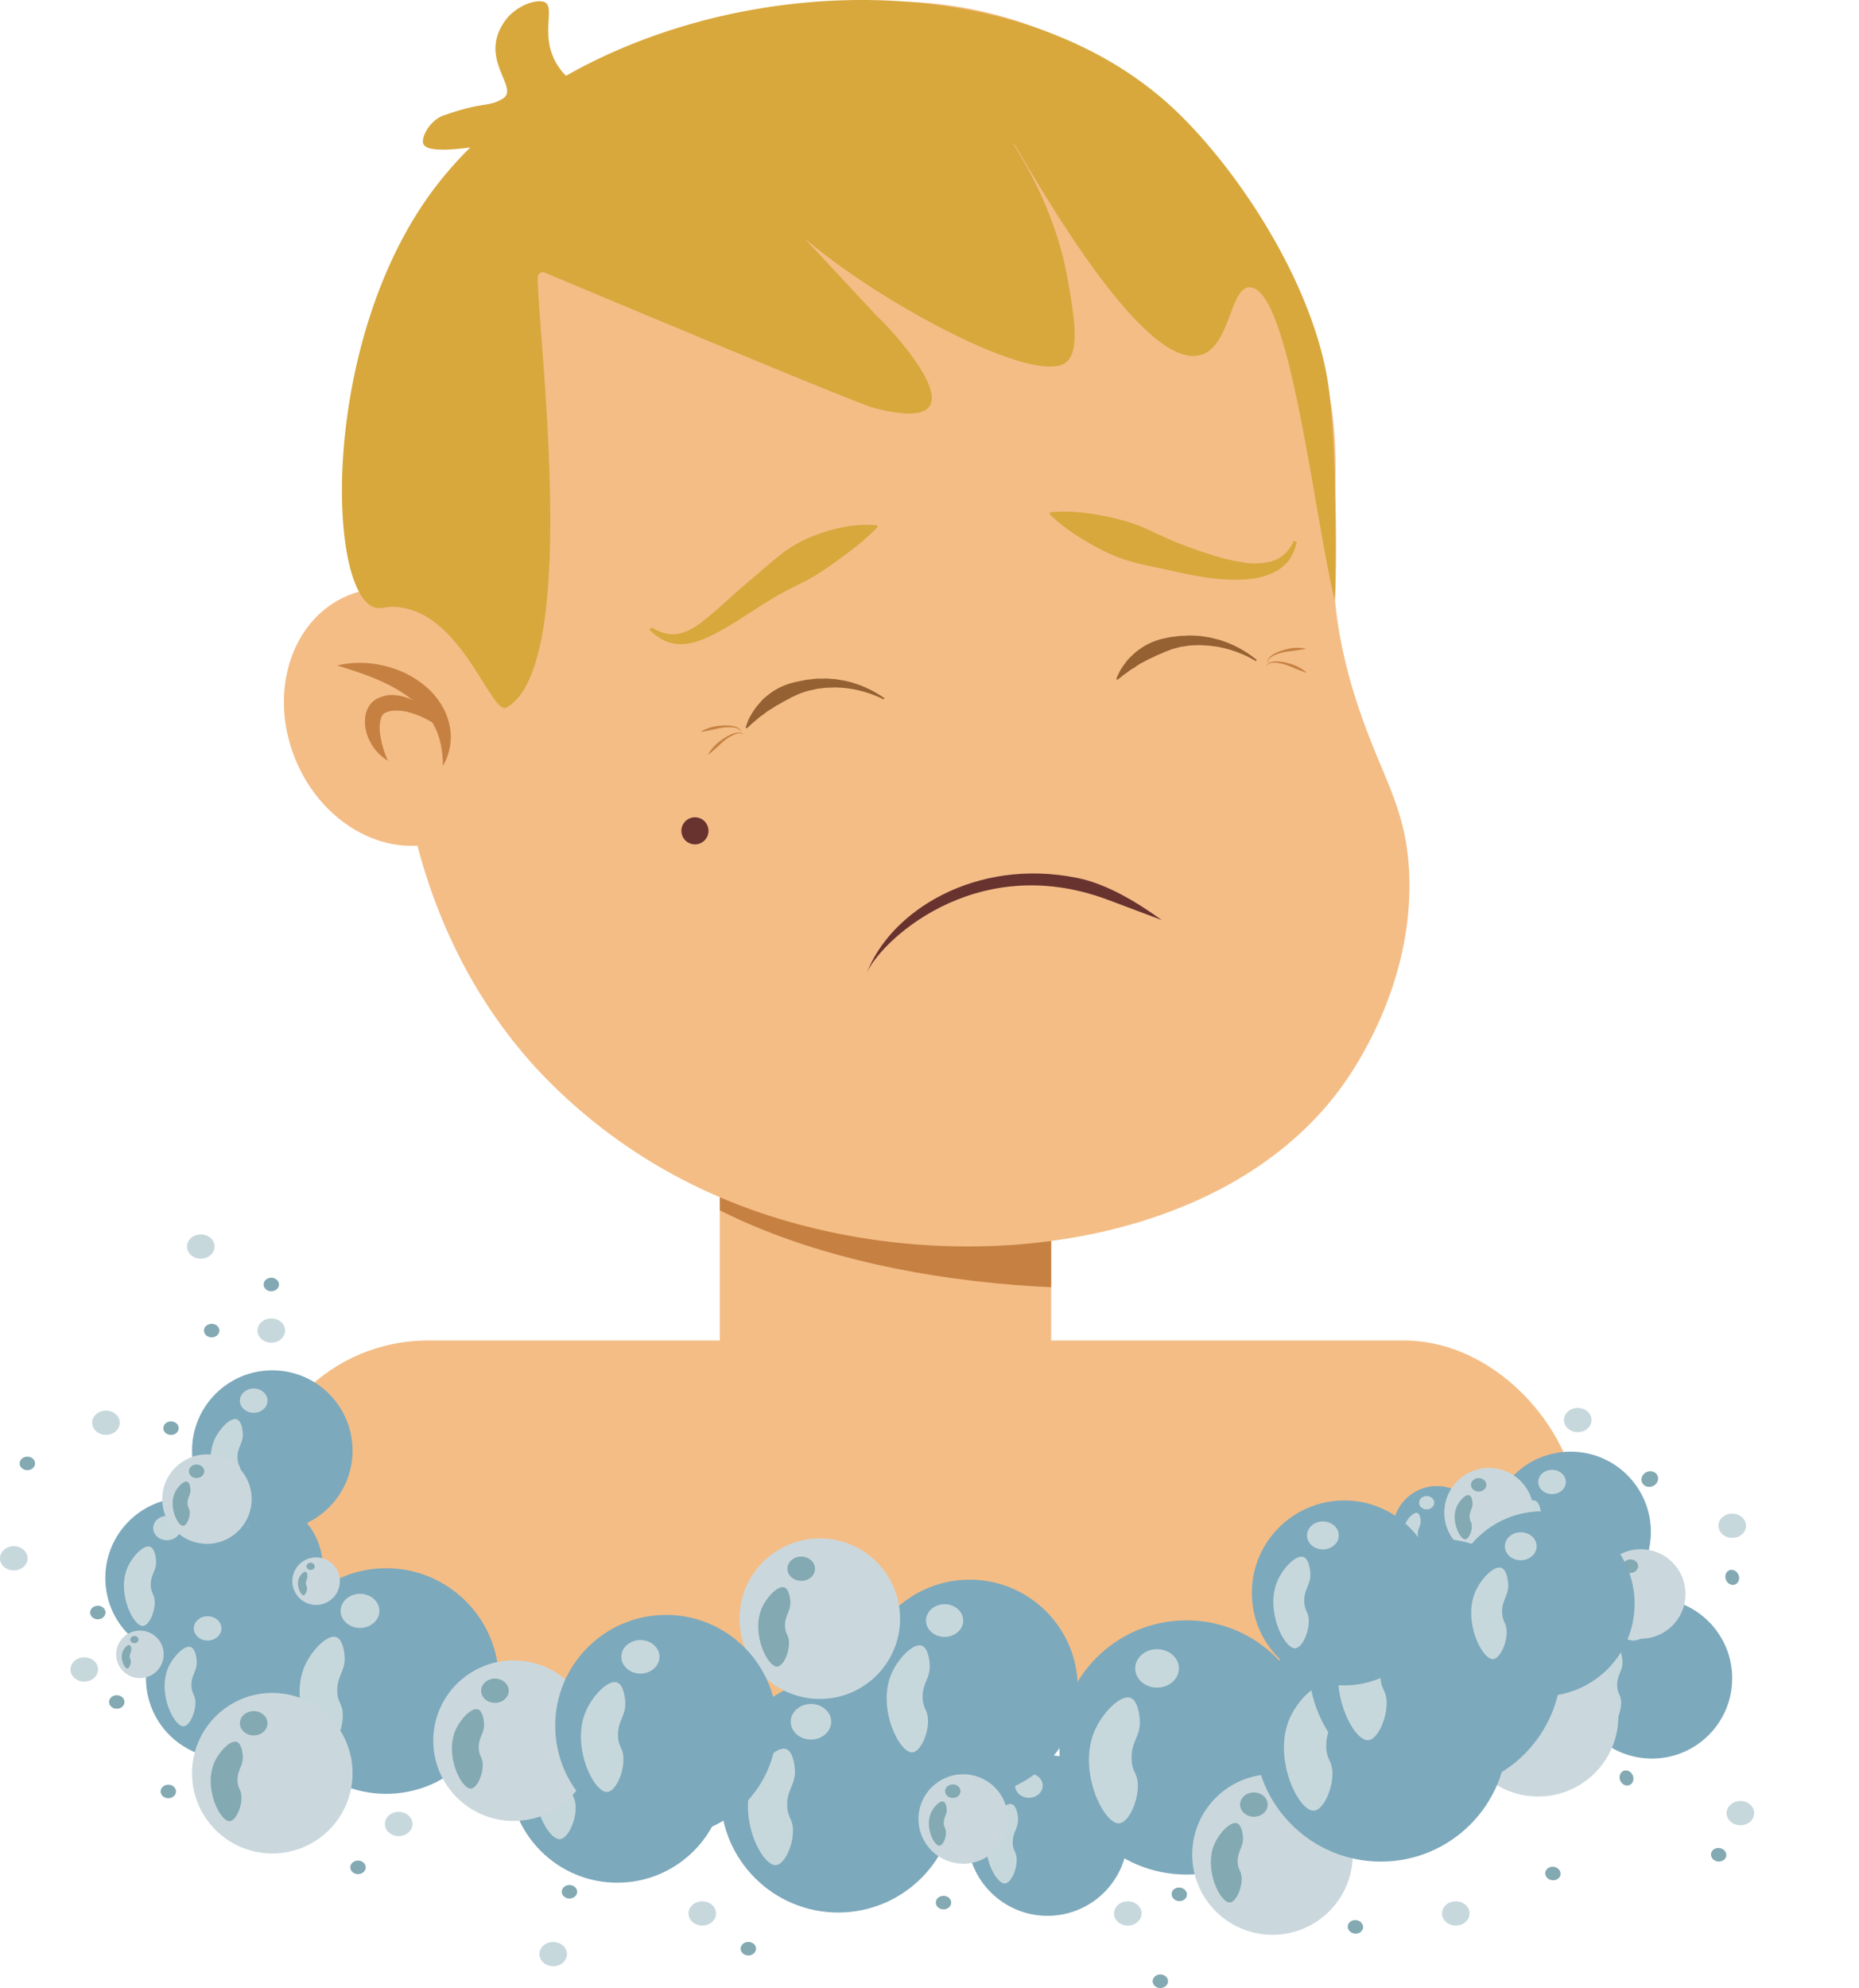 <svg xmlns="http://www.w3.org/2000/svg" xmlns:xlink="http://www.w3.org/1999/xlink" viewBox="0 0 685.85 733.3"><defs><style>.cls-1{fill:none;}.cls-2{fill:#f4bd86;}.cls-3{clip-path:url(#clip-path);}.cls-4{fill:#c68142;}.cls-5{fill:#d8a83d;}.cls-6{fill:#68332f;}.cls-7{fill:#7da9bc;}.cls-8{fill:#c7d8dd;}.cls-9{fill:#cad8dd;}.cls-10{fill:#83a9b2;}.cls-11{fill:#956132;}</style><clipPath id="clip-path"><ellipse class="cls-1" cx="445.22" cy="348.42" rx="241.7" ry="124.75" transform="translate(-35.87 51.49) rotate(-6.36)"/></clipPath></defs><g id="דוש"><rect class="cls-2" x="265.57" y="381.47" width="122.24" height="141"/><g class="cls-3"><rect class="cls-4" x="265.57" y="357.47" width="122.24" height="176"/></g><path class="cls-2" d="M196.89,393c-71-79.07-49.64-192-43-227,6.91-36.46,13-68.53,39-100C231.53,19.2,304-14,372.89,7c69.29,21.09,109.69,89.34,118,141,6.25,38.87-6.88,60.81,10,112,8.82,26.74,17.89,37.4,19,62,1.83,40.78-20.39,72.67-25,79-46.43,63.74-155.89,73.83-233,39A198.64,198.64,0,0,1,196.89,393Z"/><ellipse class="cls-2" cx="146.89" cy="264.47" rx="41" ry="48.5" transform="translate(-88.45 74.38) rotate(-22.02)"/><path class="cls-4" d="M124.39,245.47a37,37,0,0,1,16.15-.15,39.74,39.74,0,0,1,7.92,2.49,36.35,36.35,0,0,1,7.27,4.33A39.16,39.16,0,0,1,159,255a31.57,31.57,0,0,1,2.77,3.35,23.25,23.25,0,0,1,3.76,7.87,20.44,20.44,0,0,1,.57,8.53,21.25,21.25,0,0,1-2.67,7.75c-.13-5.39-.9-10.31-3.07-14.39a9.31,9.31,0,0,0-.82-1.52c-.31-.48-.57-1-.89-1.46a30.3,30.3,0,0,0-2.12-2.7c-.7-.89-1.58-1.67-2.37-2.49s-1.7-1.57-2.68-2.24c-.47-.35-.91-.73-1.4-1.07l-1.47-1c-1-.7-2-1.23-3.06-1.87a69,69,0,0,0-6.58-3.19C134.37,248.61,129.53,247.08,124.39,245.47Z"/><path class="cls-4" d="M143.13,280.61a17.65,17.65,0,0,1-7.61-9.36,14.79,14.79,0,0,1-.79-6.63,10.65,10.65,0,0,1,.36-1.82,10.13,10.13,0,0,1,.78-1.85,8.44,8.44,0,0,1,1.28-1.77,9.07,9.07,0,0,1,1.72-1.32,11.8,11.8,0,0,1,7.12-1.42,17.37,17.37,0,0,1,6.26,1.84,18.94,18.94,0,0,1,5,3.76l1,1.15c.31.4.59.82.87,1.25a15.56,15.56,0,0,1,1.41,2.64c-1.77-1-3.35-1.94-5-2.66a30.92,30.92,0,0,0-4.93-1.74,19.19,19.19,0,0,0-4.78-.55,7.84,7.84,0,0,0-3.82.88,2.11,2.11,0,0,0-.94.88,4.51,4.51,0,0,0-.39.73c-.08.31-.22.59-.28.94a14.21,14.21,0,0,0-.23,4.62A35.66,35.66,0,0,0,143.13,280.61Z"/><path class="cls-5" d="M323.39,116.47c2.91,2.32,45,46-1,34-6.65-1.74-104.16-42.67-121.41-49.91a1.87,1.87,0,0,0-2.59,1.72c0,21.33,16,143.19-11.5,158.69-5.61,3.16-16.3-34.74-40-37-5.13-.49-6.39,1-9,0-17.57-6.94-19.25-98.9,22-154,57.87-77.31,203.68-95.51,273.5-29.5,24.26,22.94,52.5,66.5,57,104,3.37,28.08,2.49,79.09,2,77-8-34-16.73-115.91-31.5-115.5-7.14.19-7,22-18,25-23.29,6.41-68.12-78.55-69-78-.46.28,14.86,20.89,20,50,2.38,13.51,4.8,27.22-1,31-14.7,9.55-95.5-37.5-109.5-60.5"/><path class="cls-5" d="M188.81,52.12c-5.73.52-29.3,5.75-32.42,1.35-1.56-2.2,2.05-9,7.09-10.83,15.06-5.33,16.55-3,21.91-6.17,6.83-4.07-9.81-14.74,1.39-29.41C189.55,3.43,195.64-.07,200,.53c6.54.92-3.11,14.24,8.1,26.69,8.2,9.1,20.49,10.18,19.25,14.82C225.49,48.83,198,51.3,188.81,52.12Z"/><path class="cls-5" d="M478.28,200.49a17.61,17.61,0,0,1-2.62,6,16.44,16.44,0,0,1-5.18,4.4l-1.54.76-1.6.59a13.62,13.62,0,0,1-1.62.48c-.54.13-1.09.31-1.63.39-1.09.19-2.2.41-3.29.49s-2.18.2-3.27.23a78.52,78.52,0,0,1-12.8-.84c-4.18-.64-8.27-1.48-12.33-2.41s-8.14-1.72-12.16-2.66a58.37,58.37,0,0,1-11.6-4,98.27,98.27,0,0,1-10.81-6,65.06,65.06,0,0,1-10.13-7.79l-.52-.5.24-.66.71-.07a58.57,58.57,0,0,1,12.82.38,99.17,99.17,0,0,1,12.1,2.36,64.87,64.87,0,0,1,11.38,4.1c3.65,1.7,7.27,3.47,11,4.88s7.44,2.78,11.19,3.93a71.84,71.84,0,0,0,11.27,2.78,25.54,25.54,0,0,0,11-.2,13.12,13.12,0,0,0,4.74-2.5,15.57,15.57,0,0,0,3.43-4.54l.31-.58,1.08.38Z"/><path class="cls-5" d="M240.91,231.77a18.31,18.31,0,0,0,5.22,2,11.48,11.48,0,0,0,5.16-.22c3.31-.89,6.36-3,9.29-5.4s5.85-5,8.78-7.66,6-5.27,9.07-7.87,6.16-5.32,9.37-7.89a47.56,47.56,0,0,1,10.57-6.33,62.15,62.15,0,0,1,11.83-3.75,44.21,44.21,0,0,1,12.64-.94l.72.06.23.64-.5.52a88.43,88.43,0,0,1-9.3,8.09c-3.14,2.37-6.23,4.68-9.4,6.8a76.75,76.75,0,0,1-9.85,5.75c-3.44,1.71-6.92,3.43-10.22,5.48s-6.61,4.16-9.94,6.33-6.8,4.26-10.46,6.22a47.75,47.75,0,0,1-5.8,2.61,21.16,21.16,0,0,1-6.48,1.38,15,15,0,0,1-6.56-1.2,20.75,20.75,0,0,1-5.16-3.62l-.48-.45.7-.9Z"/><path class="cls-6" d="M319.65,359.29c4.06-10.94,39.48-45.79,88.82-27.48l20.13,7.56c-9.34-6.71-20.31-13.38-31.43-15.59-37.27-7.42-68.91,12.31-77.52,35.51"/><circle class="cls-6" cx="256.39" cy="306.47" r="5"/><rect class="cls-2" x="93.39" y="494.47" width="489" height="142.17" rx="64.5"/><circle class="cls-7" cx="93.46" cy="578.08" r="25.61"/><path class="cls-8" d="M79.86,593.37c-3.11.15-8.44-10.7-4.87-18.75,1.55-3.52,5.1-7.16,7.09-6.54,1.6.5,1.89,3.65,1.94,4.19.32,3.51-1.73,4.48-1.66,8.09,0,2.71,1.22,2.79,1.26,5.38C83.68,589.13,81.74,593.29,79.86,593.37Z"/><ellipse class="cls-8" cx="87.53" cy="562.15" rx="4.4" ry="3.87"/><circle class="cls-7" cx="68.46" cy="582.08" r="29.61"/><path class="cls-8" d="M52.73,599.76c-3.59.17-9.75-12.37-5.63-21.68,1.8-4.07,5.9-8.28,8.2-7.56,1.85.57,2.19,4.21,2.25,4.84.37,4.06-2,5.19-1.93,9.36.06,3.13,1.42,3.23,1.47,6.22C57.15,594.85,54.91,599.66,52.73,599.76Z"/><ellipse class="cls-8" cx="61.6" cy="563.66" rx="5.09" ry="4.48"/><circle class="cls-7" cx="83.46" cy="619.08" r="29.61"/><path class="cls-8" d="M67.73,636.76c-3.59.17-9.75-12.37-5.63-21.68,1.8-4.07,5.9-8.28,8.2-7.56,1.85.57,2.19,4.21,2.25,4.84.37,4.06-2,5.19-1.93,9.36.06,3.13,1.42,3.23,1.47,6.22C72.15,631.85,69.91,636.66,67.73,636.76Z"/><ellipse class="cls-8" cx="76.6" cy="600.66" rx="5.09" ry="4.48"/><circle class="cls-7" cx="386.46" cy="677.08" r="29.61"/><path class="cls-8" d="M370.73,694.76c-3.59.17-9.75-12.37-5.63-21.68,1.8-4.07,5.9-8.28,8.2-7.56,1.85.57,2.19,4.21,2.25,4.84.37,4.06-2,5.19-1.93,9.36.06,3.13,1.42,3.23,1.47,6.22C375.15,689.85,372.91,694.66,370.73,694.76Z"/><ellipse class="cls-8" cx="379.6" cy="658.66" rx="5.09" ry="4.48"/><circle class="cls-7" cx="609.46" cy="619.08" r="29.61"/><path class="cls-8" d="M593.73,636.76c-3.59.17-9.75-12.37-5.63-21.68,1.8-4.07,5.9-8.28,8.2-7.56,1.85.57,2.19,4.21,2.25,4.84.37,4.06-2,5.19-1.93,9.36.06,3.13,1.42,3.23,1.47,6.22C598.15,631.85,595.91,636.66,593.73,636.76Z"/><ellipse class="cls-8" cx="602.6" cy="600.66" rx="5.09" ry="4.48"/><circle class="cls-7" cx="579.46" cy="565.08" r="29.61"/><path class="cls-8" d="M563.73,582.76c-3.59.17-9.75-12.37-5.63-21.68,1.8-4.07,5.9-8.28,8.2-7.56,1.85.57,2.19,4.21,2.25,4.84.37,4.06-2,5.19-1.93,9.36.06,3.13,1.42,3.23,1.47,6.22C568.15,577.85,565.91,582.66,563.73,582.76Z"/><ellipse class="cls-8" cx="572.6" cy="546.66" rx="5.09" ry="4.48"/><circle class="cls-7" cx="142.46" cy="620.08" r="41.61"/><path class="cls-8" d="M120.36,644.93c-5,.23-13.7-17.39-7.91-30.47,2.53-5.72,8.29-11.63,11.52-10.62,2.6.8,3.07,5.92,3.15,6.8.53,5.71-2.8,7.29-2.7,13.14.08,4.41,2,4.55,2.06,8.75C126.57,638,123.42,644.79,120.36,644.93Z"/><ellipse class="cls-8" cx="132.82" cy="594.2" rx="7.15" ry="6.29"/><circle class="cls-7" cx="530.12" cy="564.42" r="16.27"/><path class="cls-8" d="M521.48,574.13c-2,.1-5.36-6.79-3.1-11.91,1-2.23,3.24-4.55,4.51-4.15,1,.31,1.2,2.31,1.23,2.66.21,2.23-1.1,2.85-1.06,5.14,0,1.72.78,1.77.81,3.42C523.9,571.44,522.67,574.08,521.48,574.13Z"/><ellipse class="cls-8" cx="526.35" cy="554.3" rx="2.8" ry="2.46"/><circle class="cls-7" cx="100.46" cy="535.08" r="29.61"/><path class="cls-8" d="M84.73,552.76c-3.59.17-9.75-12.37-5.63-21.68,1.8-4.07,5.9-8.28,8.2-7.56,1.85.57,2.19,4.21,2.25,4.84.37,4.06-2,5.19-1.93,9.36.06,3.13,1.42,3.23,1.47,6.22C89.15,547.85,86.91,552.66,84.73,552.76Z"/><ellipse class="cls-8" cx="93.6" cy="516.66" rx="5.09" ry="4.48"/><circle class="cls-7" cx="309.23" cy="662.08" r="43.39"/><path class="cls-8" d="M286.2,688c-5.27.24-14.3-18.13-8.26-31.77,2.64-6,8.65-12.13,12-11.08,2.71.84,3.2,6.18,3.29,7.1.54,6-2.93,7.6-2.82,13.7.08,4.6,2.07,4.74,2.14,9.12C292.67,680.8,289.38,687.84,286.2,688Z"/><ellipse class="cls-8" cx="299.19" cy="635.1" rx="7.46" ry="6.56"/><circle class="cls-7" cx="437.73" cy="644.58" r="46.89"/><path class="cls-8" d="M412.84,672.58c-5.7.26-15.45-19.59-8.92-34.34,2.85-6.44,9.34-13.1,13-12,2.93.91,3.46,6.67,3.56,7.67.59,6.42-3.17,8.2-3,14.8.09,5,2.24,5.12,2.32,9.86C419.83,664.81,416.28,672.42,412.84,672.58Z"/><ellipse class="cls-8" cx="426.88" cy="615.42" rx="8.06" ry="7.09"/><circle class="cls-7" cx="357.73" cy="622.58" r="39.89"/><path class="cls-8" d="M336.55,646.4c-4.84.22-13.13-16.67-7.58-29.21,2.42-5.48,7.94-11.15,11-10.18,2.49.77,2.95,5.68,3,6.53.5,5.46-2.7,7-2.59,12.59.07,4.23,1.9,4.35,2,8.39C342.5,639.79,339.49,646.26,336.55,646.4Z"/><ellipse class="cls-8" cx="348.5" cy="597.77" rx="6.86" ry="6.03"/><circle class="cls-7" cx="227.73" cy="654.58" r="39.89"/><path class="cls-8" d="M206.55,678.4c-4.84.22-13.13-16.67-7.58-29.21,2.42-5.48,7.94-11.15,11-10.18,2.49.77,3,5.68,3,6.53.5,5.46-2.7,7-2.59,12.59.07,4.23,1.9,4.35,2,8.39C212.5,671.79,209.49,678.26,206.55,678.4Z"/><ellipse class="cls-8" cx="218.5" cy="629.77" rx="6.86" ry="6.03"/><circle class="cls-9" cx="302.46" cy="597.08" r="29.61"/><path class="cls-10" d="M286.73,614.76c-3.59.17-9.75-12.37-5.63-21.68,1.8-4.07,5.9-8.28,8.2-7.56,1.85.57,2.19,4.21,2.25,4.84.37,4.06-2,5.19-1.93,9.36.06,3.13,1.42,3.23,1.47,6.22C291.15,609.85,288.91,614.66,286.73,614.76Z"/><ellipse class="cls-10" cx="295.6" cy="578.66" rx="5.09" ry="4.48"/><circle class="cls-9" cx="355.35" cy="670.97" r="16.5"/><path class="cls-10" d="M346.58,680.82c-2,.09-5.43-6.9-3.13-12.08,1-2.27,3.28-4.61,4.57-4.21,1,.32,1.21,2.34,1.25,2.7.2,2.26-1.12,2.88-1.08,5.21,0,1.74.79,1.8.82,3.46C349.05,678.09,347.8,680.76,346.58,680.82Z"/><ellipse class="cls-10" cx="351.53" cy="660.71" rx="2.84" ry="2.5"/><circle class="cls-9" cx="549.35" cy="557.97" r="16.5"/><path class="cls-10" d="M540.58,567.82c-2,.09-5.43-6.9-3.13-12.08,1-2.27,3.28-4.61,4.57-4.21,1,.32,1.21,2.34,1.25,2.7.2,2.26-1.12,2.88-1.08,5.21,0,1.74.79,1.8.82,3.46C543.05,565.09,541.8,567.76,540.58,567.82Z"/><ellipse class="cls-10" cx="545.53" cy="547.71" rx="2.84" ry="2.5"/><circle class="cls-9" cx="116.62" cy="583.24" r="8.77"/><path class="cls-10" d="M112,588.48c-1.07,0-2.89-3.67-1.67-6.43.53-1.2,1.75-2.45,2.43-2.24s.65,1.25.66,1.44c.12,1.2-.59,1.53-.57,2.77,0,.93.42,1,.44,1.84C113.27,587,112.6,588.45,112,588.48Z"/><ellipse class="cls-10" cx="114.59" cy="577.78" rx="1.51" ry="1.33"/><circle class="cls-9" cx="51.62" cy="610.24" r="8.77"/><path class="cls-10" d="M47,615.48c-1.07,0-2.89-3.67-1.67-6.43.53-1.2,1.75-2.45,2.43-2.24s.65,1.25.66,1.44c.12,1.2-.59,1.53-.57,2.77,0,.93.42,1,.44,1.84C48.27,614,47.6,615.45,47,615.48Z"/><ellipse class="cls-10" cx="49.59" cy="604.78" rx="1.51" ry="1.33"/><circle class="cls-9" cx="605.35" cy="587.97" r="16.5"/><path class="cls-10" d="M596.58,597.82c-2,.09-5.43-6.9-3.13-12.08,1-2.27,3.28-4.61,4.57-4.21,1,.32,1.21,2.34,1.25,2.7.2,2.26-1.12,2.88-1.08,5.21,0,1.74.79,1.8.82,3.46C599.05,595.09,597.8,597.76,596.58,597.82Z"/><ellipse class="cls-10" cx="601.53" cy="577.71" rx="2.84" ry="2.5"/><circle class="cls-9" cx="76.35" cy="552.97" r="16.5"/><path class="cls-10" d="M67.58,562.82c-2,.09-5.43-6.9-3.13-12.08,1-2.27,3.28-4.61,4.57-4.21,1,.32,1.21,2.34,1.25,2.7.2,2.26-1.12,2.88-1.08,5.21,0,1.74.79,1.8.82,3.46C70.05,560.09,68.8,562.76,67.58,562.82Z"/><ellipse class="cls-10" cx="72.53" cy="542.71" rx="2.84" ry="2.5"/><circle class="cls-9" cx="189.46" cy="642.08" r="29.61"/><path class="cls-10" d="M173.73,659.76c-3.59.17-9.75-12.37-5.63-21.68,1.8-4.07,5.9-8.28,8.2-7.56,1.85.57,2.19,4.21,2.25,4.84.37,4.06-2,5.19-1.93,9.36.06,3.13,1.42,3.23,1.47,6.22C178.15,654.85,175.91,659.66,173.73,659.76Z"/><ellipse class="cls-10" cx="182.6" cy="623.66" rx="5.09" ry="4.48"/><circle class="cls-9" cx="469.46" cy="684.08" r="29.61"/><path class="cls-10" d="M453.73,701.76c-3.59.17-9.75-12.37-5.63-21.68,1.8-4.07,5.9-8.28,8.2-7.56,1.85.57,2.19,4.21,2.25,4.84.37,4.06-2,5.19-1.93,9.36.06,3.13,1.42,3.23,1.47,6.22C458.15,696.85,455.91,701.66,453.73,701.76Z"/><ellipse class="cls-10" cx="462.6" cy="665.66" rx="5.09" ry="4.48"/><circle class="cls-9" cx="100.46" cy="654.08" r="29.61"/><path class="cls-10" d="M84.73,671.76c-3.59.17-9.75-12.37-5.63-21.68,1.8-4.07,5.9-8.28,8.2-7.56,1.85.57,2.19,4.21,2.25,4.84.37,4.06-2,5.19-1.93,9.36.06,3.13,1.42,3.23,1.47,6.22C89.15,666.85,86.91,671.66,84.73,671.76Z"/><ellipse class="cls-10" cx="93.6" cy="635.66" rx="5.09" ry="4.48"/><circle class="cls-9" cx="567.46" cy="633.08" r="29.61"/><path class="cls-10" d="M551.73,650.76c-3.59.17-9.75-12.37-5.63-21.68,1.8-4.07,5.9-8.28,8.2-7.56,1.85.57,2.19,4.21,2.25,4.84.37,4.06-2,5.19-1.93,9.36.06,3.13,1.42,3.23,1.47,6.22C556.15,645.85,553.91,650.66,551.73,650.76Z"/><ellipse class="cls-10" cx="560.6" cy="614.66" rx="5.09" ry="4.48"/><circle class="cls-7" cx="245.73" cy="636.58" r="40.89"/><path class="cls-8" d="M224,661c-5,.22-13.47-17.09-7.77-30,2.48-5.61,8.14-11.42,11.32-10.43,2.55.79,3,5.82,3.1,6.69.51,5.6-2.76,7.15-2.66,12.91.08,4.33,2,4.46,2,8.6C230.12,654.22,227,660.86,224,661Z"/><ellipse class="cls-8" cx="236.27" cy="611.15" rx="7.03" ry="6.18"/><circle class="cls-7" cx="509.46" cy="640.08" r="46.61"/><path class="cls-8" d="M484.71,667.91c-5.66.26-15.36-19.47-8.87-34.13,2.84-6.4,9.29-13,12.91-11.9,2.91.91,3.44,6.64,3.53,7.63.59,6.39-3.14,8.16-3,14.72.08,4.94,2.22,5.09,2.3,9.8C491.66,660.19,488.13,667.76,484.71,667.91Z"/><ellipse class="cls-8" cx="498.67" cy="611.09" rx="8.01" ry="7.05"/><circle class="cls-7" cx="529.46" cy="614.08" r="46.61"/><path class="cls-8" d="M504.71,641.91c-5.66.26-15.36-19.47-8.87-34.13,2.84-6.4,9.29-13,12.91-11.9,2.91.91,3.44,6.64,3.53,7.63.59,6.39-3.14,8.16-3,14.72.08,4.94,2.22,5.09,2.3,9.8C511.66,634.19,508.13,641.76,504.71,641.91Z"/><ellipse class="cls-8" cx="518.67" cy="585.09" rx="8.01" ry="7.05"/><circle class="cls-7" cx="495.96" cy="587.58" r="34.11"/><path class="cls-8" d="M477.84,608c-4.14.19-11.23-14.26-6.48-25,2.07-4.69,6.79-9.53,9.44-8.71,2.13.67,2.52,4.86,2.59,5.58.43,4.68-2.3,6-2.22,10.78.07,3.61,1.63,3.72,1.69,7.17C482.93,602.3,480.35,607.83,477.84,608Z"/><ellipse class="cls-8" cx="488.06" cy="566.37" rx="5.86" ry="5.16"/><circle class="cls-7" cx="568.96" cy="591.58" r="34.11"/><path class="cls-8" d="M550.84,612c-4.14.19-11.23-14.26-6.48-25,2.07-4.69,6.79-9.53,9.44-8.71,2.13.67,2.52,4.86,2.59,5.58.43,4.68-2.3,6-2.22,10.78.07,3.61,1.63,3.72,1.69,7.17C555.93,606.3,553.35,611.83,550.84,612Z"/><ellipse class="cls-8" cx="561.06" cy="570.37" rx="5.86" ry="5.16"/><ellipse class="cls-8" cx="31.09" cy="615.81" rx="5.09" ry="4.48"/><ellipse class="cls-8" cx="39.09" cy="524.81" rx="5.09" ry="4.48"/><ellipse class="cls-8" cx="147.09" cy="672.81" rx="5.09" ry="4.48"/><ellipse class="cls-8" cx="259.09" cy="705.81" rx="5.09" ry="4.48"/><ellipse class="cls-8" cx="416.09" cy="705.81" rx="5.09" ry="4.48"/><ellipse class="cls-8" cx="537.09" cy="705.81" rx="5.09" ry="4.48"/><ellipse class="cls-8" cx="582.09" cy="523.81" rx="5.09" ry="4.48"/><ellipse class="cls-8" cx="639.09" cy="562.81" rx="5.09" ry="4.48"/><ellipse class="cls-8" cx="642.09" cy="668.81" rx="5.09" ry="4.48"/><ellipse class="cls-8" cx="74.09" cy="459.81" rx="5.09" ry="4.48"/><ellipse class="cls-8" cx="204.09" cy="720.81" rx="5.09" ry="4.48"/><ellipse class="cls-8" cx="5.09" cy="574.81" rx="5.09" ry="4.48"/><ellipse class="cls-8" cx="100.09" cy="490.81" rx="5.09" ry="4.48"/><ellipse class="cls-10" cx="348.09" cy="701.81" rx="2.84" ry="2.5"/><ellipse class="cls-10" cx="428.09" cy="730.81" rx="2.84" ry="2.5"/><ellipse class="cls-10" cx="435.09" cy="698.81" rx="2.5" ry="2.84" transform="translate(-313.72 1040.74) rotate(-82.64)"/><ellipse class="cls-10" cx="500.09" cy="710.81" rx="2.5" ry="2.84" transform="translate(-268.95 1115.67) rotate(-82.64)"/><ellipse class="cls-10" cx="634.09" cy="681.81" rx="2.5" ry="2.84" transform="matrix(0.13, -0.99, 0.99, 0.13, -123.36, 1223.28)"/><ellipse class="cls-10" cx="600.09" cy="655.81" rx="2.5" ry="2.84" transform="translate(-214.63 300.24) rotate(-23.96)"/><ellipse class="cls-10" cx="639.09" cy="581.81" rx="2.5" ry="2.84" transform="translate(-181.21 309.7) rotate(-23.96)"/><ellipse class="cls-10" cx="608.67" cy="545.55" rx="3.13" ry="2.84" transform="translate(-169.11 294.22) rotate(-23.96)"/><ellipse class="cls-10" cx="573.09" cy="688.81" rx="2.5" ry="2.84" transform="matrix(0.13, -0.99, 0.99, 0.13, -183.49, 1168.89)"/><ellipse class="cls-10" cx="210.09" cy="697.81" rx="2.84" ry="2.5"/><ellipse class="cls-10" cx="132.09" cy="688.81" rx="2.84" ry="2.5"/><ellipse class="cls-10" cx="62.09" cy="660.81" rx="2.84" ry="2.5"/><ellipse class="cls-10" cx="43.09" cy="627.81" rx="2.84" ry="2.5"/><ellipse class="cls-10" cx="36.09" cy="594.81" rx="2.84" ry="2.5"/><ellipse class="cls-10" cx="63.09" cy="526.81" rx="2.84" ry="2.5"/><ellipse class="cls-10" cx="78.09" cy="490.81" rx="2.84" ry="2.5"/><ellipse class="cls-10" cx="10.09" cy="539.81" rx="2.84" ry="2.5"/><ellipse class="cls-10" cx="100.09" cy="473.81" rx="2.84" ry="2.5"/><ellipse class="cls-10" cx="276.09" cy="718.81" rx="2.84" ry="2.5"/><path class="cls-11" d="M326,258a41,41,0,0,0-13.5-4.11,14.44,14.44,0,0,0-1.74-.17l-1.73-.1a12.63,12.63,0,0,0-1.74,0l-1.72.05a12.34,12.34,0,0,0-1.72.14l-1.71.2c-1.14.12-2.24.45-3.36.66a32.91,32.91,0,0,0-3.24,1c-1.06.38-2.07.92-3.09,1.36-.52.21-1,.54-1.48.79s-1,.52-1.49.76-.95.57-1.44.83l-1.47.81c-.94.59-1.87,1.21-2.85,1.79s-1.8,1.36-2.77,2-1.77,1.48-2.71,2.22-1.73,1.63-2.72,2.42l-.43-.26a34.63,34.63,0,0,1,1.34-3.54c.61-1.09,1.26-2.19,2-3.26s1.61-2,2.46-3,1.9-1.75,2.9-2.57,2.12-1.47,3.25-2.09,2.34-1.11,3.55-1.53,2.46-.77,3.71-1l1.87-.37a17.2,17.2,0,0,1,1.88-.33c1.26-.12,2.5-.35,3.77-.38l1.89,0a14.75,14.75,0,0,1,1.88,0l1.88.15a13.12,13.12,0,0,1,1.86.23l1.84.32a16.38,16.38,0,0,1,1.82.39,39.7,39.7,0,0,1,13.3,6.14Z"/><path class="cls-11" d="M463.35,243.88a41,41,0,0,0-13.16-5.1,12.49,12.49,0,0,0-1.71-.3l-1.73-.23a14.24,14.24,0,0,0-1.73-.14L443.3,238a14.27,14.27,0,0,0-1.73,0l-1.71.07c-1.15,0-2.27.28-3.4.41s-2.22.51-3.31.77-2.13.77-3.19,1.14c-.53.17-1,.46-1.53.67s-1,.45-1.54.65-1,.5-1.5.72l-1.52.7c-1,.52-2,1.07-3,1.58S419,246,418,246.55s-1.88,1.34-2.86,2-1.85,1.49-2.9,2.2l-.41-.29a37.84,37.84,0,0,1,1.6-3.43c.69-1,1.42-2.09,2.2-3.1s1.75-1.86,2.68-2.76,2-1.6,3.08-2.34,2.23-1.31,3.4-1.85a37.49,37.49,0,0,1,3.65-1.26c1.27-.26,2.51-.59,3.77-.76l1.9-.23a13.45,13.45,0,0,1,1.89-.19c1.27,0,2.53-.17,3.79-.1l1.89.1a14.75,14.75,0,0,1,1.88.16l1.86.3a12.87,12.87,0,0,1,1.83.36l1.82.46a13.47,13.47,0,0,1,1.78.52,39.69,39.69,0,0,1,12.81,7.11Z"/><path class="cls-4" d="M467.62,244.28a2.51,2.51,0,0,1,.8-1.82,7.08,7.08,0,0,1,1.6-1.24,17.57,17.57,0,0,1,3.73-1.48,19,19,0,0,1,3.93-.76,16.21,16.21,0,0,1,4,.25v.1c-1.32.29-2.61.44-3.89.65s-2.57.29-3.84.54a16.79,16.79,0,0,0-3.69,1.14,6.78,6.78,0,0,0-1.62,1,2.35,2.35,0,0,0-.91,1.61Z"/><path class="cls-4" d="M467.31,245.42a2.57,2.57,0,0,1,1.61-1.17,6.48,6.48,0,0,1,2-.27,17.69,17.69,0,0,1,4,.57,18.59,18.59,0,0,1,3.78,1.31,16,16,0,0,1,3.33,2.2l-.05.09c-1.28-.41-2.47-.92-3.69-1.38s-2.37-1-3.6-1.45a16.76,16.76,0,0,0-3.76-.84,6.42,6.42,0,0,0-1.91.06,2.35,2.35,0,0,0-1.59.93Z"/><path class="cls-4" d="M273.4,269.88a2.33,2.33,0,0,0-1.41-1.2,6.5,6.5,0,0,0-1.86-.4,16.67,16.67,0,0,0-3.86.18c-1.28.2-2.53.56-3.8.8s-2.54.53-3.87.71l0-.09a15.93,15.93,0,0,1,3.67-1.59,18.81,18.81,0,0,1,3.95-.63,17.38,17.38,0,0,1,4,.13,7,7,0,0,1,1.93.61,2.61,2.61,0,0,1,1.37,1.44Z"/><path class="cls-4" d="M274.11,270.89a2.37,2.37,0,0,0-1.82-.33,6.2,6.2,0,0,0-1.81.59,17.11,17.11,0,0,0-3.26,2.07c-1,.82-1.91,1.75-2.89,2.59s-1.93,1.74-3,2.55l-.08-.06a16,16,0,0,1,2.39-3.21,19.31,19.31,0,0,1,3.11-2.51,17.71,17.71,0,0,1,3.54-1.9,6.93,6.93,0,0,1,2-.42,2.52,2.52,0,0,1,1.91.56Z"/></g></svg>